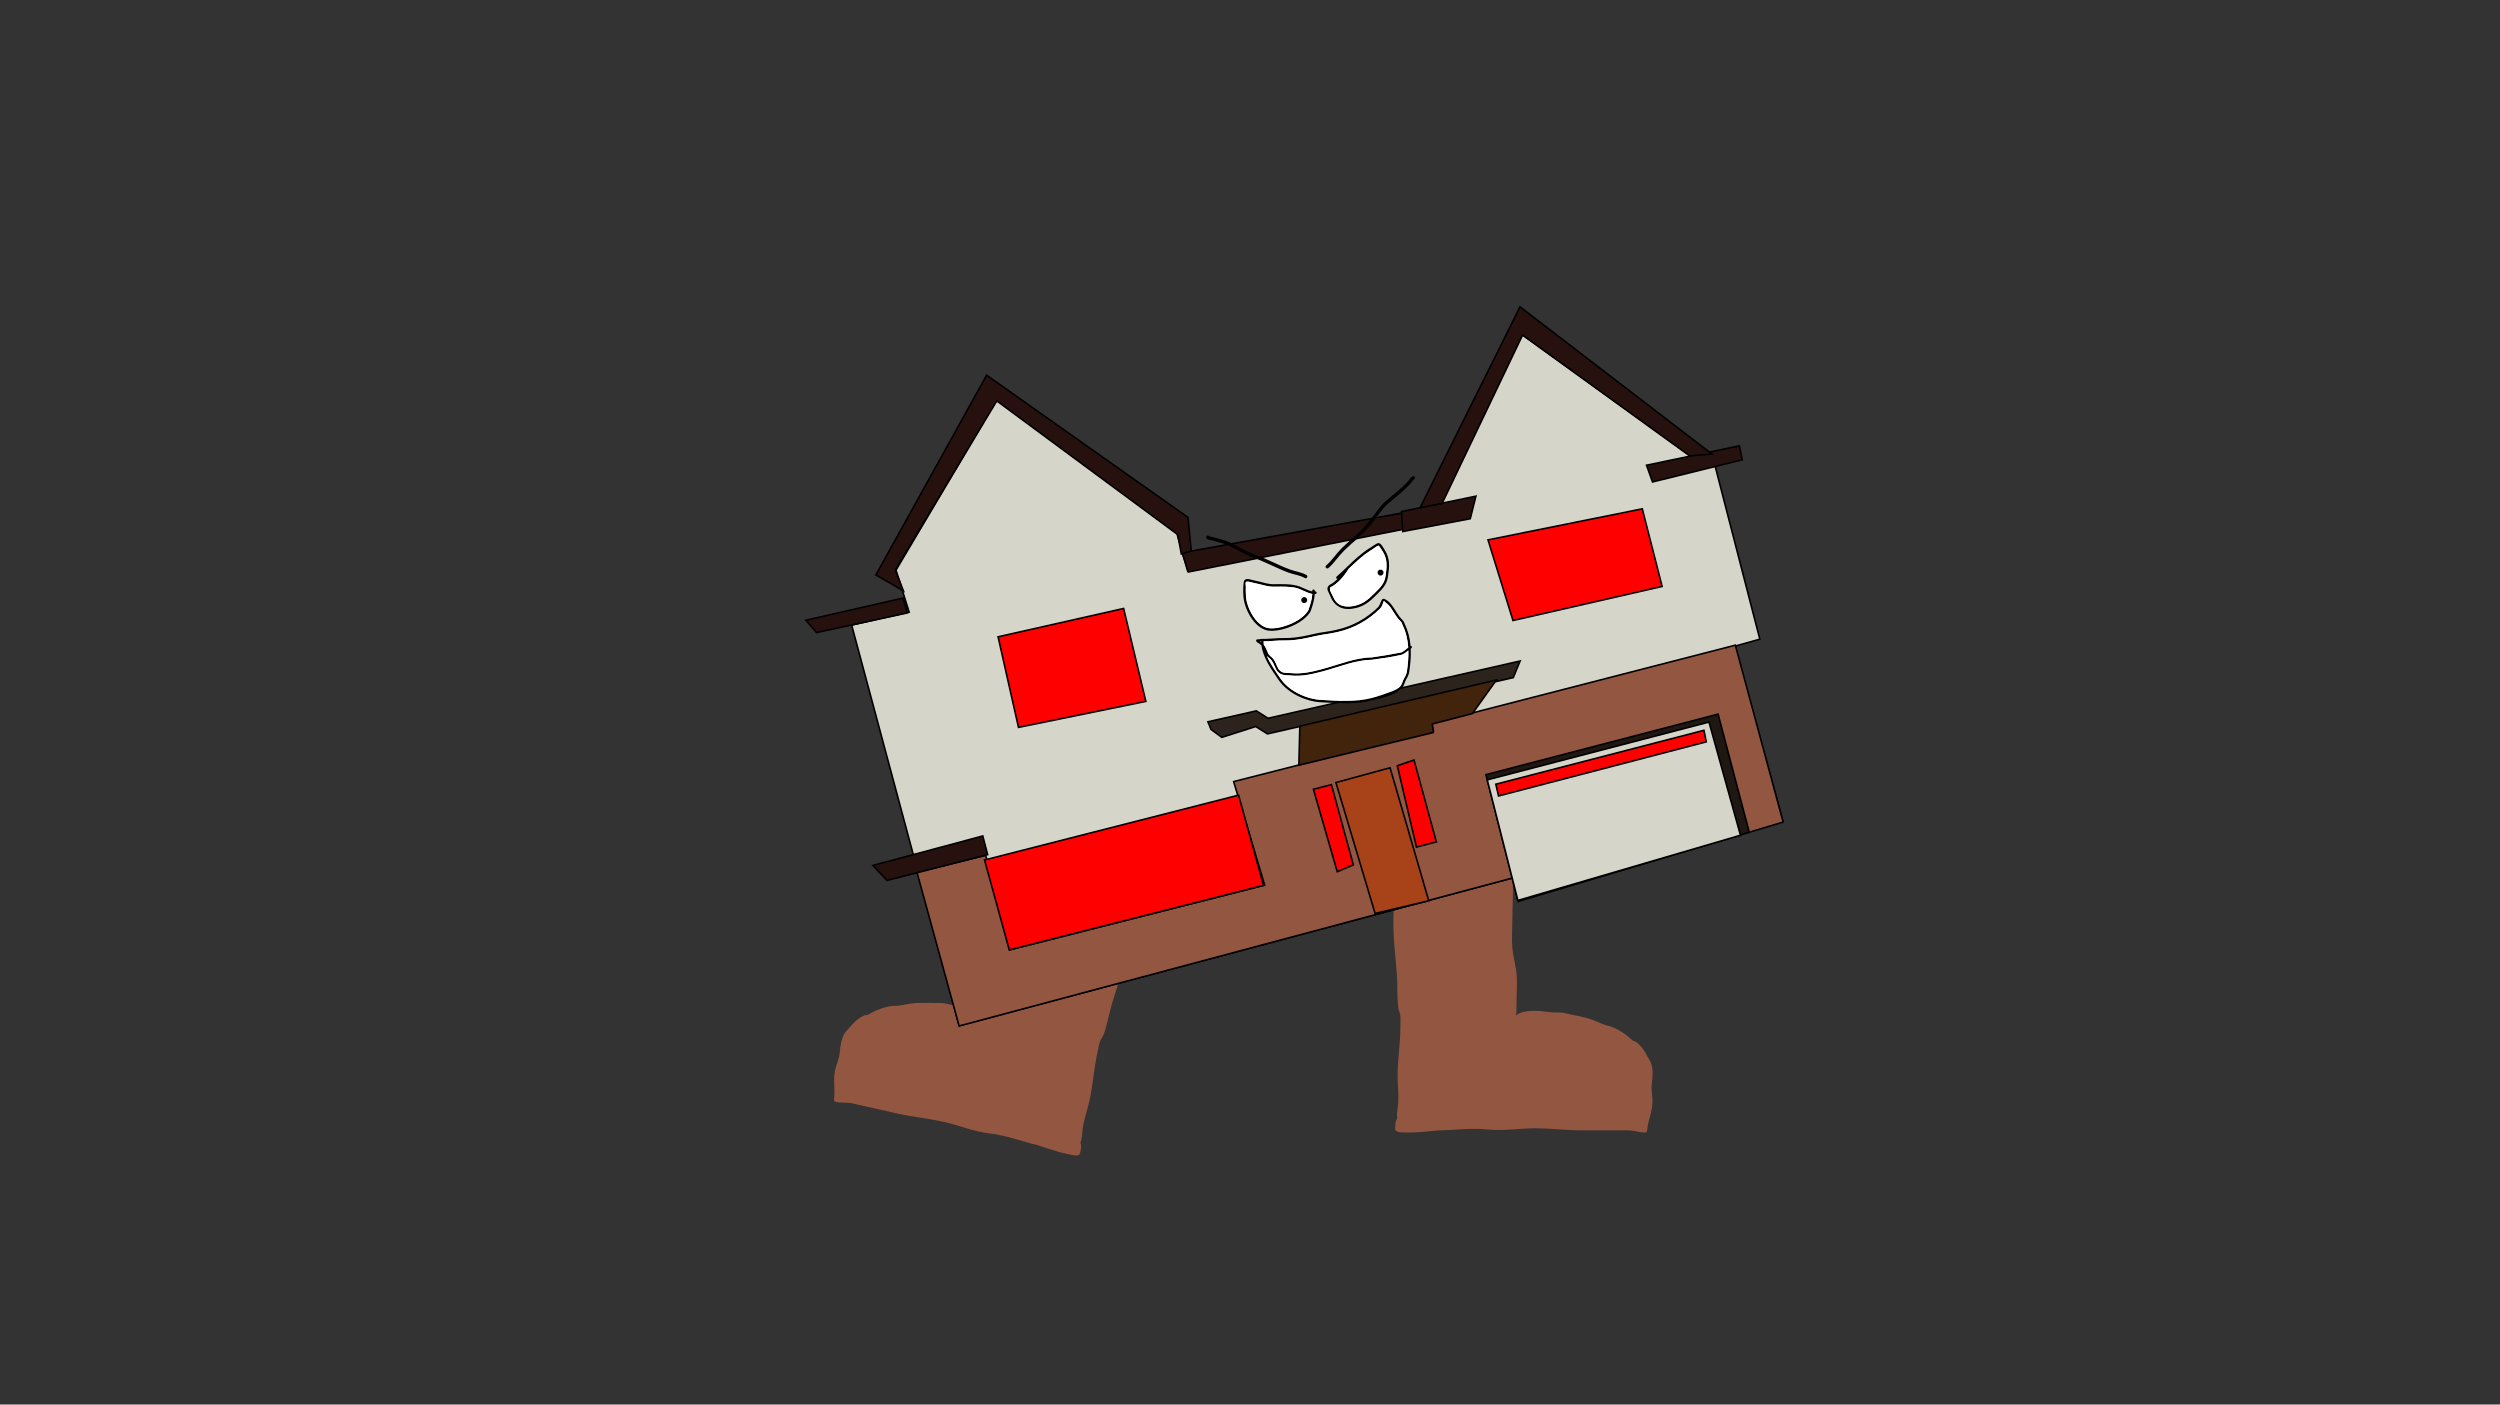 <svg version="1.1" xmlns="http://www.w3.org/2000/svg" xmlns:xlink="http://www.w3.org/1999/xlink" width="1534.814" height="862.282" viewBox="0,0,1534.814,862.282"><rect x="0" y="0" width="1534.814" height="862.282" fill="#333333" stroke="none"/><g transform="translate(448.909,272.162)"><g data-paper-data="{&quot;isPaintingLayer&quot;:true}" fill-rule="nonzero" stroke-linejoin="miter" stroke-miterlimit="10" stroke-dasharray="" stroke-dashoffset="0" style="mix-blend-mode: normal"><path d="M403.987,283.706c-0.07,-0.747 0.677,-0.817 0.677,-0.817l0.573,-0.045c0.49,-0.121 1.15,-0.217 1.738,-0.354c0.192,-2.075 0.471,-4.159 0.875,-6.274c0.031,-0.164 0.06,-0.332 0.088,-0.504c-0.309,-0.64 -0.62,-1.186 -0.856,-1.543c-1.293,-1.954 -1.253,-4.252 -2.376,-6.24c-0.372,-0.659 -1.361,-0.754 -1.823,-1.353c-0.645,-0.837 -0.951,-2.109 -1.676,-2.958c-0.41,-0.481 -1.433,-0.056 -1.782,-0.228c-0.052,-0.026 -0.102,-0.054 -0.151,-0.084l-0.012,0.025l-0.842,-0.421c-0.254,-0.12 -0.429,-0.379 -0.429,-0.678c0,-0.414 0.336,-0.75 0.75,-0.75h1.497c5.774,0 11.548,-0.001 17.322,0.003c10.511,0.008 20.925,0.853 31.455,0.853c9.948,0 20.47,-0.911 30.308,0.648c1.192,9.847 0.22,20.343 0.22,30.263c0,5.408 -0.451,11.032 -0.004,16.418c0.379,4.575 1.699,9.325 2.353,13.902c0.945,6.674 0.22,13.89 0.22,20.632c0,2.345 -0.015,4.656 -0.22,6.97c-0.03,0.337 0.542,-0.409 0.84,-0.57c4.959,-3.176 14.261,-2.164 19.922,-1.355c3.044,0.435 5.954,-0.171 9.004,0.575c5.378,1.324 11.273,2.1 16.553,3.926c3.708,1.282 7.296,3.433 11.122,4.076c5.439,1.802 10.004,5.024 13.988,8.705c0.595,0.55 1.56,0.523 2.214,1.002c2.704,1.979 4.896,4.938 6.413,7.946c0.89,1.766 2.249,3.502 2.884,5.376c1.308,3.86 0.816,8.528 0.323,12.465c-0.451,3.598 0.417,7.282 0.434,10.823c-0.007,4.829 -1.688,9.297 -2.756,13.943c-0.194,0.844 -0.482,4.253 -0.889,4.783c-0.269,0.351 -2.81,0.179 -3.034,0.147c-2.801,-0.399 -5.399,-1.212 -8.197,-1.212c-9.344,0 -18.687,0 -28.031,0c-9.927,0 -19.572,-1.284 -29.332,-1.284c-9.51,0 -19.242,1.806 -28.763,0.756c-10.267,-1.146 -20.416,0.448 -30.649,0.56c-6.387,0.573 -13.089,1.456 -19.49,1.244c-1.758,-0.058 -5.165,0.248 -6.479,-1.178c-0.619,-0.672 -0.129,-3.844 -0.129,-4.701c0.031,-0.864 0.499,-1.669 0.913,-2.428c0.337,-0.617 -0.057,-1.406 -0.057,-2.109c0.001,-1.618 0.178,-2.968 0.433,-4.545c1.007,-6.232 -0.006,-13.489 -0.006,-19.809c0,-10.174 1.712,-19.937 1.712,-30.185c0,-2.331 0.224,-4.885 -0.114,-7.194c-0.216,-1.475 -0.967,-2.875 -1.167,-4.355c-0.85,-6.302 -0.41,-13.141 -0.822,-19.527c-0.672,-10.452 -2.178,-20.929 -2.178,-31.41c0,-3.962 0.016,-7.778 0.295,-11.6c-0.444,0.091 -0.877,0.17 -1.247,0.264l-0.797,0.083c0,0 -0.747,0.07 -0.817,-0.677zM408.977,278.49c-0.152,0.973 -0.279,1.94 -0.385,2.904c0.69,-0.532 0.688,-1.667 0.385,-2.904z" data-paper-data="{&quot;index&quot;:null}" fill="#935641" stroke="none" stroke-width="0.5" stroke-linecap="butt"/><path d="M246.963,303.262l-0.759,-0.257c-0.34,-0.172 -0.745,-0.345 -1.158,-0.531c-0.568,3.79 -1.391,7.517 -2.261,11.382c-2.304,10.225 -6.075,20.115 -9.028,30.164c-1.805,6.139 -2.88,12.908 -5.094,18.869c-0.52,1.399 -1.561,2.6 -2.095,3.992c-0.837,2.179 -1.18,4.719 -1.692,6.993c-2.252,9.997 -2.727,19.898 -4.963,29.823c-1.389,6.166 -3.972,13.023 -4.359,19.324c-0.098,1.595 -0.222,2.95 -0.576,4.529c-0.154,0.686 -0.712,1.369 -0.519,2.045c0.237,0.831 0.517,1.719 0.357,2.569c-0.188,0.837 -0.407,4.039 -1.159,4.558c-1.596,1.102 -4.852,0.055 -6.58,-0.275c-6.292,-1.2 -12.635,-3.535 -18.74,-5.497c-9.958,-2.358 -19.509,-6.144 -29.777,-7.283c-9.519,-1.068 -18.615,-4.969 -27.893,-7.059c-9.521,-2.145 -19.213,-3.012 -28.897,-5.194c-9.115,-2.053 -18.23,-4.107 -27.346,-6.16c-2.73,-0.615 -5.443,-0.393 -8.263,-0.619c-0.226,-0.018 -2.742,-0.409 -2.928,-0.81c-0.281,-0.606 0.188,-3.996 0.184,-4.861c-0.021,-4.767 -0.679,-9.495 0.375,-14.208c0.795,-3.451 2.45,-6.854 2.802,-10.463c0.384,-3.949 0.929,-8.611 3.054,-12.089c1.031,-1.688 2.738,-3.083 3.995,-4.611c2.14,-2.601 4.929,-5.007 8.002,-6.343c0.743,-0.323 1.679,-0.085 2.38,-0.491c4.696,-2.716 9.857,-4.856 15.559,-5.418c3.873,0.213 7.847,-1.096 11.746,-1.532c5.553,-0.621 11.474,-0.083 17.011,-0.192c3.14,-0.057 5.845,1.173 8.91,1.418c5.7,0.456 14.997,1.513 19.137,5.7c0.255,0.222 0.649,1.075 0.694,0.74c0.309,-2.303 0.802,-4.56 1.317,-6.848c1.482,-6.578 2.36,-13.776 4.749,-20.079c1.644,-4.322 3.975,-8.665 5.351,-13.045c1.62,-5.157 2.415,-10.742 3.604,-16.018c2.18,-9.678 3.538,-20.131 6.865,-29.475c9.94,0.642 20.004,3.843 29.709,6.029c10.273,2.314 20.618,3.779 30.874,6.081c5.634,1.265 11.266,2.535 16.899,3.804l1.46,0.329c0.404,0.091 0.658,0.492 0.567,0.896c-0.066,0.292 -0.294,0.506 -0.568,0.567l-0.914,0.226l-0.007,-0.027c-0.054,0.019 -0.109,0.035 -0.165,0.049c-0.379,0.091 -1.283,-0.547 -1.789,-0.169c-0.894,0.669 -1.472,1.842 -2.285,2.517c-0.582,0.484 -1.568,0.358 -2.076,0.92c-1.532,1.693 -1.998,3.944 -3.689,5.566c-0.309,0.296 -0.732,0.761 -1.174,1.317c-0.011,0.173 -0.019,0.344 -0.025,0.511c-0.07,2.153 -0.256,4.246 -0.525,6.313c0.544,0.263 1.166,0.501 1.618,0.727l0.549,0.17c0,0 0.713,0.232 0.481,0.946c-0.232,0.713 -0.946,0.481 -0.946,0.481zM243.924,299.514c0.108,-0.964 0.197,-1.935 0.262,-2.918c-0.567,1.141 -0.819,2.247 -0.262,2.918z" data-paper-data="{&quot;index&quot;:null}" fill="#935641" stroke="none" stroke-width="0.5" stroke-linecap="butt"/><g><g stroke="#000000" stroke-width="1" stroke-linecap="round"><path d="M101.155,77.846l62.16,-105.054l110.246,82.342l6.671,23.238l133.3,-26.184l15.557,-1.714l56.24,-117.425l104.909,75.585l13.807,5.332l27.454,106.287l-15.532,4.325l29.645,107.216l-162.609,48.086l-3.398,-13.041l-339.624,90.698l-66.04,-245.935l35.304,-7.978z" fill="#d6d5ca"/><path d="M114.018,263.302l42.208,-10.378l14.713,58.05l156.559,-39.761l-19.042,-63.544l122.712,-31.252l-1.307,-4.42l186.594,-48.072l29.338,108.6l-162.626,48.727l-3.35,-14.443l-339.904,90.9z" fill="#935641"/><path d="M108.145,104.095l-55.736,12.08l-6.613,-7.561l59.735,-13.611z" fill="#26110e"/><path d="M276.822,67.166l135.345,-24.43l0.881,9.945l-132.41,26.319z" fill="#26110e"/><path d="M620.694,10.117l-55.09,13.622l-3.658,-10.286l56.999,-11.921z" fill="#26110e"/><path d="M411.522,41.9l45.669,-9.457l-3.475,13.855l-41.441,7.867z" fill="#26110e"/><path d="M254.546,158.425l-78.177,15.973l-12.538,-55.616l77.073,-17.396z" fill="#ff0000"/><path d="M464.611,59.279l94.719,-19.062l12.172,47.649l-91.547,20.923z" fill="#ff0000"/><path d="M482.893,280.398l-19.574,-76.994l142.539,-37.143l19.128,72.468z" fill="#1f1812"/><path d="M482.953,280.627l-18.799,-74.02l136.133,-35.473l19.328,69.484z" fill="#d6d5ca"/><path d="M598.612,183.269l-127.526,33.23l-1.675,-7.221l127.77,-33.087z" fill="#ff0000"/><path d="M395.297,288.627l-24.046,-80.366l33.234,-9.074l23.764,81.665z" fill="#a84319"/><path d="M408.921,197.943l10.264,-3.502l13.712,50.239l-12.21,3.182z" fill="#ff0000"/><path d="M381.933,258.787l-9.868,4.227l-14.639,-50.618l11.047,-2.879z" fill="#ff0000"/><path d="M326.802,271.394l-156.074,39.635l-15.219,-55.227l155.975,-39.816z" fill="#ff0000"/><path d="M292.662,170.959l29.711,-6.707l7.186,4.543l154.758,-35.153l-4.174,10.194l-150.927,34.568l-7.186,-4.543l-20.822,6.668l-6.655,-4.889z" fill="#2c231c"/><path d="M348.499,197.595l0.588,-23.954l120.676,-28.341l-14.709,20.597l-24.614,6.414l0.538,5.241z" fill="#42240c"/><path d="M157.427,252.514l-61.776,15.825l-8.656,-9.182l67.442,-18.118z" fill="#26110e"/><path d="M588.374,7.661l-102.543,-74.12l-49.407,103.349l-13.468,2.567l61.307,-123.237l117.857,90.392z" fill="#26110e"/><path d="M274.128,56.031l-111.097,-82.082l-62.316,103.767l4.994,12.835l-16.908,-9.731l68.004,-122.626l123.577,87.253l2.085,20.661l-6.12,1.83z" fill="#26110e"/></g><path d="M378.461,75.517c4.15,-3.979 8.263,-7.874 13.279,-11.078c1.334,-0.598 4.368,-3.282 5.745,-3.191c1.526,0.1 3.033,3.164 3.74,4.27c3.372,5.279 2.86,10.175 2.034,16.101c-0.773,5.542 -3.958,8.193 -7.763,12.034c-3.464,3.496 -6.767,6.12 -11.665,7.404c-7.529,1.933 -13.343,-0.144 -16.177,-7.573c-0.99,-2.594 -2.856,-4.144 -0.5,-6.46c1.773,-0.873 3.527,-2.22 5.14,-3.79c-0.207,0.042 -0.466,0.008 -0.709,-0.269c-0.519,-0.593 0.074,-1.112 0.074,-1.112c2.157,-1.886 4.188,-3.828 6.2,-5.758c0.039,-0.067 0.077,-0.133 0.114,-0.199zM379.901,76.309c-0.111,0.186 -0.272,0.29 -0.272,0.29l-0.045,0.014c-0.162,0.156 -0.324,0.312 -0.487,0.468c-2.571,4.177 -6.638,9.131 -11.072,11.256c-1.437,0.964 1.17,4.882 1.805,6.364c2.441,5.693 8.177,6.269 13.603,4.831c4.638,-1.2 7.681,-3.695 10.945,-6.991c3.56,-3.594 6.599,-5.983 7.319,-11.14c0.775,-5.545 1.354,-10.087 -1.802,-15.035c-0.197,-0.308 -2.258,-3.576 -2.435,-3.542c-1.398,0.267 -3.547,2.369 -4.972,3.002c-4.734,3.044 -8.66,6.716 -12.588,10.483z" fill="#000000" stroke="none" stroke-width="0.5" stroke-linecap="butt"/><path d="M392.51,65.778c1.425,-0.633 3.58,-2.732 4.979,-2.999c0.177,-0.034 2.246,3.24 2.443,3.548c3.155,4.948 2.594,9.526 1.819,15.07c-0.719,5.157 -3.776,7.588 -7.336,11.182c-3.265,3.296 -6.349,5.804 -10.986,7.004c-5.426,1.438 -11.197,0.842 -13.638,-4.851c-0.635,-1.482 -3.251,-5.416 -1.814,-6.38c4.434,-2.125 8.511,-7.131 11.082,-11.307c0.162,-0.156 0.328,-0.315 0.49,-0.471l0.045,-0.014c0,0 0.163,-0.106 0.274,-0.292c3.928,-3.767 7.909,-7.448 12.643,-10.492z" data-paper-data="{&quot;noHover&quot;:false,&quot;origItem&quot;:[&quot;Path&quot;,{&quot;applyMatrix&quot;:true,&quot;segments&quot;:[[[274.12499,131.23562],[4.52111,-2.5262],[-0.14706,0.14413]],[273.80453,131.43755],[[273.75988,131.43976],[0,0],[-0.18675,0.10448]],[[273.19936,131.75351],[0.18694,-0.10467],[-3.36951,3.2293]],[[260.30254,139.46207],[4.5932,-0.89246],[-1.55461,0.5425]],[[260.43803,145.75564],[-0.2296,-1.517],[0.88211,5.82814]],[[271.80541,153.4686],[-5.3413,0.02189],[4.55867,0.00767]],[[283.56253,149.65698],[-3.79755,2.25196],[4.14099,-2.45562]],[[292.97559,141.15478],[-1.90003,4.57629],[2.04386,-4.91995]],[[294.92401,126.87708],[1.71852,5.31356],[-0.10703,-0.33093]],[[293.5316,123.03065],[0.17105,0.01138],[-1.35157,-0.08989]],[[288.23274,124.60254],[1.46402,-0.24137],[-5.08987,1.66728]]],&quot;closed&quot;:true}]}" fill="#ffffff" stroke="none" stroke-width="0.5" stroke-linecap="butt"/><path d="M357.29,89.762c0.763,-0.199 0.961,0.564 0.961,0.564l0.077,0.39c0,0.09 -0,0.18 -0.001,0.269c0.042,-0.011 0.082,-0.023 0.121,-0.037c0,0 0.763,-0.199 0.961,0.564c0.199,0.763 -0.564,0.961 -0.564,0.961c-0.189,0.04 -0.382,0.068 -0.578,0.085c-0.25,3.71 -1.264,6.851 -2.587,10.646c-4.125,7.089 -16.229,12.07 -24.308,11.919c-9.247,0.092 -16.11,-12.463 -16.869,-20.642c-0.238,-2.69 -0.27,-5.701 0.044,-8.369c0.098,-0.828 0.099,-1.919 0.968,-2.444c1.463,-0.883 4.089,0.239 5.578,0.504c4.406,0.786 8.362,2.575 12.985,2.303c4.87,-0.017 10.135,-0.25 14.782,1.392c1.811,0.64 5.428,2.616 7.893,3.086c-0.001,-0.074 -0.001,-0.148 -0.003,-0.223l-0.026,-0.008c0,0 -0.199,-0.763 0.564,-0.961zM356.714,92.487c-3.17,-0.499 -6.855,-2.92 -9.788,-3.637c-4.112,-1.006 -8.601,-0.81 -12.798,-0.798c-4.743,0.267 -8.793,-1.519 -13.307,-2.326c-1.223,-0.219 -3.263,-1.118 -4.513,-0.693c-0.871,0.296 -0.354,1.817 -0.351,2.736c0.008,2.165 -0.081,4.4 0.118,6.571c0.638,7.343 6.956,19.29 15.309,19.207c7.408,0.213 19.037,-4.534 22.866,-11.003c1.236,-3.601 2.248,-6.556 2.463,-10.057z" fill="#000000" stroke="none" stroke-width="0.5" stroke-linecap="butt"/><path d="M354.301,102.563c-3.829,6.469 -15.524,11.248 -22.932,11.035c-8.354,0.083 -14.708,-11.919 -15.345,-19.262c-0.199,-2.171 -0.107,-4.421 -0.114,-6.586c-0.003,-0.92 -0.517,-2.446 0.353,-2.742c1.251,-0.425 3.292,0.47 4.516,0.689c4.514,0.807 8.591,2.572 13.334,2.305c4.196,-0.012 8.745,-0.189 12.857,0.816c2.932,0.717 6.627,3.16 9.797,3.659c-0.215,3.501 -1.229,6.484 -2.465,10.085z" data-paper-data="{&quot;noHover&quot;:false,&quot;origItem&quot;:[&quot;Path&quot;,{&quot;applyMatrix&quot;:true,&quot;segments&quot;:[[[248.89009,140.56963],[-1.03767,3.17249],[-2.79957,-1.22013]],[[240.74963,134.87163],[2.52832,1.36419],[-3.54499,-1.91275]],[[229.15604,131.06567],[3.86717,0.99588],[-4.43149,-0.89251]],[[217.46009,125.73049],[3.96328,1.82658],[-1.07387,-0.49492]],[[213.46998,124.00951],[1.25379,-0.09136],[-0.87277,0.0636]],[[212.49036,126.44515],[0.21763,-0.84759],[-0.51247,1.99589]],[[211.02218,132.5247],[0.33785,-2.04724],[-1.17462,6.91473]],[[220.51155,153.88566],[-7.71273,-1.92818],[6.7709,1.97384]],[[244.20896,149.24036],[-5.07827,5.03804],[2.00193,-3.01961]]],&quot;closed&quot;:true}]}" fill="#ffffff" stroke="none" stroke-width="0.5" stroke-linecap="butt"/><path d="M350.003,96.7c-0.256,-0.983 0.333,-1.987 1.316,-2.243c0.983,-0.256 1.987,0.333 2.243,1.316c0.256,0.983 -0.333,1.987 -1.316,2.243c-0.983,0.256 -1.987,-0.333 -2.243,-1.316z" fill="#000000" stroke="none" stroke-width="0.5" stroke-linecap="butt"/><path d="M396.87,79.836c-0.256,-0.983 0.333,-1.987 1.316,-2.243c0.983,-0.256 1.987,0.333 2.243,1.316c0.256,0.983 -0.333,1.987 -1.316,2.243c-0.983,0.256 -1.987,-0.333 -2.243,-1.316z" fill="#000000" stroke="none" stroke-width="0.5" stroke-linecap="butt"/><path d="M292.331,56.672c0.557,-0.145 0.889,0.095 1.075,0.341c3.505,0.999 7.202,1.734 10.615,2.973c5.886,2.137 11.086,6.144 16.991,8.173c7.595,2.628 14.509,6.517 21.991,9.299c3.405,1.266 7.031,1.585 10.19,3.427c0,0 0.906,0.532 0.375,1.438c-0.532,0.906 -1.438,0.375 -1.438,0.375c-3.006,-1.776 -6.576,-2.052 -9.835,-3.26c-7.479,-2.774 -14.383,-6.667 -21.97,-9.292c-5.918,-2.06 -11.13,-6.049 -17.034,-8.188c-3.519,-1.275 -7.344,-2.006 -10.939,-3.061l-0.773,-0.942c0,0 -0.265,-1.017 0.752,-1.282z" fill="#000000" stroke="none" stroke-width="0.5" stroke-linecap="butt"/><path d="M419.514,20.517c0.692,0.791 -0.099,1.483 -0.099,1.483l-0.542,0.442c-3.96,5.269 -10,9.786 -15.034,14.034c-4.702,3.968 -7.801,9.712 -11.869,14.274c-4.634,5.823 -10.36,9.861 -15.614,15.042c-3.426,3.378 -6.093,7.603 -9.69,10.77c0,0 -0.791,0.692 -1.483,-0.099c-0.692,-0.791 0.099,-1.483 0.099,-1.483c3.577,-3.104 6.209,-7.342 9.598,-10.684c5.207,-5.135 10.89,-9.134 15.483,-14.9c4.146,-4.654 7.305,-10.451 12.095,-14.505c4.893,-4.141 10.925,-8.544 14.729,-13.705l0.844,-0.769c0,0 0.791,-0.692 1.483,0.099z" fill="#000000" stroke="none" stroke-width="0.5" stroke-linecap="butt"/><path d="M415.613,125.387c-0.32,-4.81 -1.379,-9.527 -3.61,-14.077c-0.497,-2.015 -1.719,-2.405 -2.909,-3.969c-1.312,-1.725 -2.465,-3.703 -3.628,-5.512c-1.004,-1.562 -2.198,-2.978 -3.764,-4.056c-0.383,-0.264 -0.933,-1.31 -1.088,-0.872c-0.637,1.806 -0.796,2.892 -2.143,4.467c-7.36,7.357 -16.397,12.33 -26.505,14.576c-4.489,1.122 -9.031,1.388 -13.5,2.442c-5.349,1.262 -10.285,2.329 -15.795,2.602c-4.398,0.001 -8.631,0.121 -12.986,0.503c-0.945,0.083 -1.9,0.04 -2.848,0.039c0.056,0.154 0.056,0.286 0.056,0.286c-0,0.597 0.032,1.193 0.092,1.787c1.227,1.505 1.844,3.459 2.7,5.343c0.681,1.499 2.257,2.136 3.229,3.472c1.322,1.817 2.093,4.37 3.26,6.334c2.347,2.806 4.337,1.955 7.677,2.306c6.581,0.693 13.147,-0.912 19.443,-2.611c9.667,-2.608 19.873,-6.947 29.959,-7.038c6.05,-0.814 11.881,-1.847 17.835,-2.998c1.512,-0.292 3.053,-2.08 4.524,-3.024zM415.698,127.158c-1.377,1.032 -2.757,2.365 -4.245,2.709c-6.002,1.389 -11.962,2.22 -18.093,3.04c-9.99,0.103 -20.098,4.407 -29.675,6.99c-6.469,1.744 -13.231,3.379 -19.992,2.655c-3.839,-0.411 -6.002,0.331 -8.742,-2.929c-1.153,-1.928 -1.921,-4.532 -3.233,-6.299c-0.84,-1.131 -2.037,-1.77 -2.864,-2.857c2.118,5.003 5.567,9.735 8.387,13.911c5.219,7.76 16.09,12.736 25.237,13.143c10.606,0.471 20.337,1.515 30.82,-1.204c3.749,-0.972 7.222,-2.203 10.856,-3.518c2.561,-0.926 5.36,-1.84 7.008,-4.219c0.669,-0.966 0.914,-2.342 1.442,-3.401c0.857,-1.72 1.895,-3.084 2.163,-5c0.648,-4.372 1.059,-8.729 0.929,-13.021zM325.432,121.581c-0.304,0.026 -0.606,0.066 -0.906,0.124l0.016,0.017l-0.007,0.006c0.31,0.137 0.596,0.291 0.862,0.458c-0.003,-0.123 -0.004,-0.246 -0.004,-0.369c0,0 0,-0.105 0.039,-0.237zM325.54,124.147c-0.599,-0.574 -1.246,-1.083 -1.853,-1.664l-0.266,0.236l-0.994,-1.119c-0.119,-0.133 -0.192,-0.308 -0.192,-0.501c0,-0.414 0.336,-0.75 0.75,-0.75h0.783c1.882,-0.53 3.847,-0.181 5.786,-0.352c4.381,-0.388 8.655,-0.509 13.08,-0.509c5.411,-0.27 10.245,-1.328 15.5,-2.566c4.468,-1.052 9.002,-1.318 13.488,-2.439c9.813,-2.181 18.601,-6.984 25.749,-14.135c0.88,-1.024 1.621,-4.08 2.451,-4.721c0.99,-0.765 3.52,1.264 4.093,1.837c2.632,2.629 4.133,5.944 6.376,8.97c1.213,1.636 2.575,2.202 3.121,4.357c2.178,4.356 3.267,8.917 3.655,13.571c0.182,-0.031 0.402,0.006 0.622,0.226c0.53,0.53 0,1.061 0,1.061l-0.506,0.496c0.218,4.71 -0.224,9.499 -0.928,14.252c-0.326,2.102 -1.357,3.551 -2.296,5.432c-0.565,1.131 -0.843,2.568 -1.56,3.604c-3.623,5.229 -12.974,6.845 -18.721,8.335c-10.636,2.756 -20.503,1.729 -31.263,1.251c-9.644,-0.429 -20.896,-5.661 -26.414,-13.802c-4.172,-6.178 -9.51,-13.432 -10.458,-21.071z" fill="#000000" stroke="none" stroke-width="0.5" stroke-linecap="butt"/><path d="M414.818,140.176c-0.268,1.916 -1.306,3.287 -2.163,5.006c-0.528,1.059 -0.774,2.44 -1.443,3.405c-1.649,2.38 -4.449,3.3 -7.01,4.227c-3.635,1.315 -7.113,2.558 -10.862,3.53c-10.484,2.719 -20.283,1.69 -30.89,1.219c-9.147,-0.407 -20.041,-5.422 -25.26,-13.182c-2.82,-4.176 -6.268,-8.924 -8.385,-13.927c0.827,1.087 2.121,1.75 2.961,2.881c1.312,1.767 2.081,4.364 3.235,6.291c2.739,3.26 4.803,2.514 8.642,2.925c6.761,0.724 13.526,-0.926 19.995,-2.67c9.577,-2.584 19.778,-6.893 29.768,-6.996c6.131,-0.819 12.093,-1.645 18.095,-3.034c1.488,-0.344 2.867,-1.678 4.244,-2.71c0.129,4.291 -0.279,8.663 -0.927,13.035z" data-paper-data="{&quot;noHover&quot;:false,&quot;origItem&quot;:[&quot;Path&quot;,{&quot;applyMatrix&quot;:true,&quot;segments&quot;:[[[901.1908,242.28187],[0.25897,8.58245],[-2.75457,2.06416]],[[892.70172,247.70011],[2.9755,-0.68855],[-12.00376,2.77777]],[[856.51586,253.77934],[12.2613,-1.63864],[-19.98097,0.20669]],[[797.16562,267.76031],[19.15457,-5.16794],[-12.93755,3.48811]],[[757.18107,273.06999],[13.52159,1.4485],[-7.67724,-0.82243]],[[739.69753,267.21166],[5.47879,6.52022],[-2.30653,-3.85542]],[[733.23061,254.61449],[2.6249,3.53367],[-1.68039,-2.26217]],[[727.50259,248.90124],[1.65324,2.17382],[4.23557,10.00524]],[[744.27677,276.72334],[-5.63955,-8.3517],[10.43712,15.5204]],[[794.75144,303.00898],[-18.29468,-0.8131],[21.21294,0.9428]],[[856.39201,300.60067],[-20.96746,5.43852],[7.49788,-1.94389]],[[878.10411,293.56472],[-7.269,2.62961],[5.12221,-1.853]],[[892.12079,285.12598],[-3.29758,4.75937],[1.33793,-1.93102]],[[895.00555,278.3238],[-1.05603,2.11882],[1.71417,-3.43932]],[[899.33193,268.32326],[-0.53562,3.83221],[1.29542,-8.74408]]],&quot;closed&quot;:true}]}" fill="#ffffff" stroke="none" stroke-width="0.5" stroke-linecap="butt"/><path d="M411.137,128.423c-5.954,1.151 -11.791,2.197 -17.841,3.011c-10.085,0.092 -20.354,4.452 -30.021,7.06c-6.296,1.7 -12.882,3.289 -19.463,2.597c-3.34,-0.352 -5.335,0.493 -7.682,-2.313c-1.167,-1.964 -1.941,-4.526 -3.263,-6.342c-0.972,-1.336 -2.55,-1.977 -3.231,-3.477c-0.855,-1.884 -1.473,-3.844 -2.701,-5.349c-0.061,-0.594 -0.093,-1.192 -0.092,-1.789c0,0 -0,-0.133 -0.056,-0.287c0.948,0.001 2.002,0.038 2.947,-0.045c4.355,-0.382 8.488,-0.496 12.886,-0.497c5.511,-0.273 10.446,-1.347 15.795,-2.608c4.469,-1.054 9.073,-1.366 13.562,-2.488c10.108,-2.245 19.091,-7.143 26.451,-14.5c1.347,-1.575 1.508,-2.658 2.145,-4.464c0.155,-0.438 0.786,0.549 1.169,0.813c1.566,1.078 2.764,2.501 3.768,4.062c1.163,1.808 2.319,3.795 3.631,5.519c1.19,1.564 2.413,1.959 2.91,3.974c2.231,4.55 3.29,9.284 3.611,14.094c-1.471,0.944 -3.013,2.737 -4.525,3.029z" data-paper-data="{&quot;noHover&quot;:false,&quot;origItem&quot;:[&quot;Path&quot;,{&quot;applyMatrix&quot;:true,&quot;segments&quot;:[[[901.02051,238.74124],[-2.94292,1.88883],[-0.64019,-9.61974]],[[893.80022,210.5869],[4.46278,9.10073],[-0.99333,-4.03058]],[[887.98319,202.64902],[2.37943,3.12748],[-2.62416,-3.44916]],[[880.72767,191.62577],[2.32573,3.6166],[-2.00857,-3.1234]],[[873.19866,183.51347],[3.13225,2.15693],[-0.76541,-0.52708]],[[871.02275,181.77039],[0.3092,-0.87638],[-1.27417,3.61145]],[[866.73651,190.70386],[2.694,-3.15004],[-14.71951,14.7147]],[[813.72675,219.85544],[20.21502,-4.49079],[-8.9775,2.24479]],[[786.72684,224.739],[8.93869,-2.10852],[-10.69886,2.52372]],[[755.13633,229.94391],[11.02106,-0.54697],[-8.79535,0.00134]],[[729.16523,230.95083],[8.70973,-0.76397],[-1.89064,0.16584]],[[723.4699,231.02969],[1.89527,0.00195],[0.11162,0.30751]],[[723.58152,231.60257],[0,0],[-0.00039,1.19433]],[[723.76599,235.17615],[-0.12142,-1.18777],[2.45463,3.00988]],[[729.16533,245.86141],[-1.71088,-3.76706],[1.362,2.9989]],[[735.62378,252.80541],[-1.94415,-2.67143],[2.64437,3.63359]],[[742.14318,265.4742],[-2.33327,-3.92859],[4.69312,5.61151]],[[757.49788,270.08676],[-6.68002,-0.70338],[13.16265,1.38598]],[[796.38415,264.86388],[-12.59167,3.39959],[19.33427,-5.21642]],[[856.30144,250.78701],[-20.17091,0.18372],[12.09907,-1.62887]],[[891.97236,244.79012],[-11.90845,2.30204],[3.02319,-0.58442]]],&quot;closed&quot;:true}]}" fill="#ffffff" stroke="none" stroke-width="0.5" stroke-linecap="butt"/></g><path d="M-448.909,590.12v-862.282h1534.814v862.282z" fill="none" stroke="#f00000" stroke-width="0" stroke-linecap="butt"/></g></g></svg><!--rotationCenter:768.90873:452.162155-->